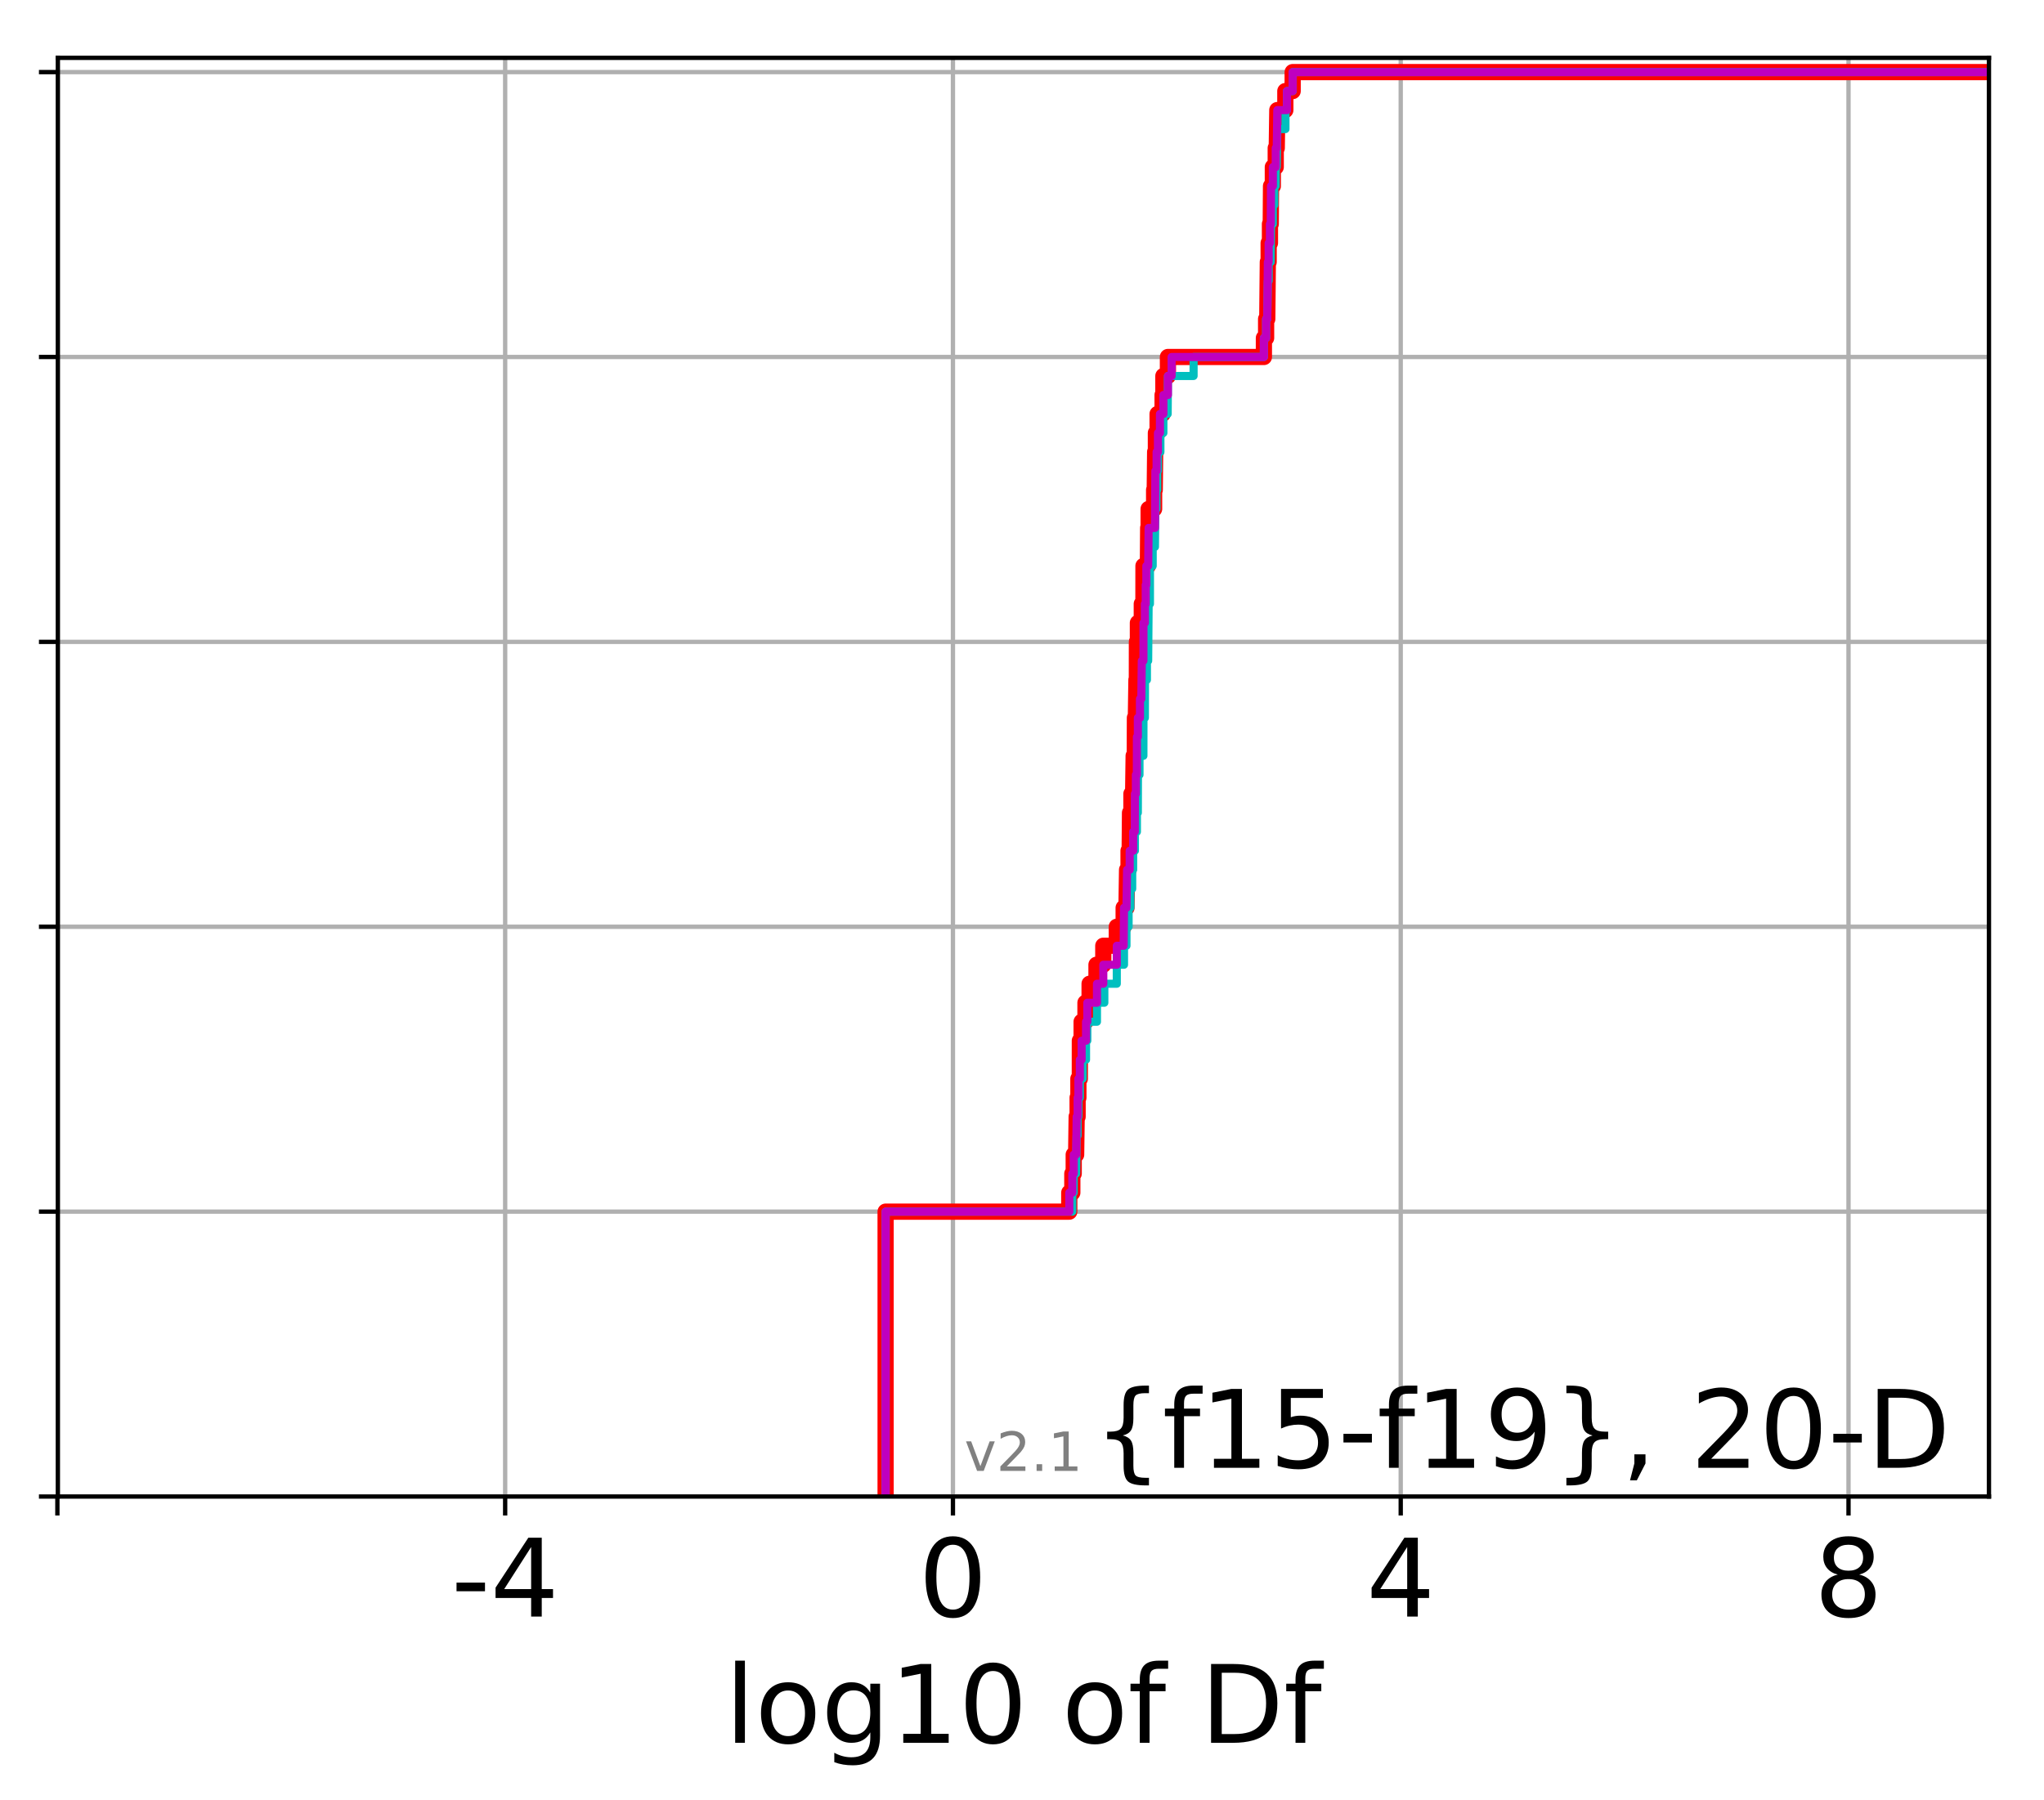 <?xml version="1.0" encoding="utf-8" standalone="no"?>
<!DOCTYPE svg PUBLIC "-//W3C//DTD SVG 1.1//EN"
  "http://www.w3.org/Graphics/SVG/1.1/DTD/svg11.dtd">
<!-- Created with matplotlib (http://matplotlib.org/) -->
<svg height="333pt" version="1.1" viewBox="0 0 378 333" width="378pt" xmlns="http://www.w3.org/2000/svg" xmlns:xlink="http://www.w3.org/1999/xlink">
 <defs>
  <style type="text/css">
*{stroke-linecap:butt;stroke-linejoin:round;}
  </style>
 </defs>
 <g id="figure_1">
  <g id="patch_1">
   <path d="M 0 333.724 
L 378.52 333.724 
L 378.52 0 
L 0 0 
z
" style="fill:#ffffff;"/>
  </g>
  <g id="axes_1">
   <g id="patch_2">
    <path d="M 10.7 276.812 
L 367.82 276.812 
L 367.82 10.7 
L 10.7 10.7 
z
" style="fill:#ffffff;"/>
   </g>
   <g id="matplotlib.axis_1">
    <g id="xtick_1">
     <g id="line2d_1">
      <path clip-path="url(#pb46f134812)" d="M 10.611 276.812 
L 10.611 10.7 
" style="fill:none;stroke:#b0b0b0;stroke-linecap:square;stroke-width:0.8;"/>
     </g>
     <g id="line2d_2">
      <defs>
       <path d="M 0 0 
L 0 3.5 
" id="mc94358516d" style="stroke:#000000;stroke-width:0.8;"/>
      </defs>
      <g>
       <use style="stroke:#000000;stroke-width:0.8;" x="10.611" xlink:href="#mc94358516d" y="276.812"/>
      </g>
     </g>
    </g>
    <g id="xtick_2">
     <g id="line2d_3">
      <path clip-path="url(#pb46f134812)" d="M 93.42 276.812 
L 93.42 10.7 
" style="fill:none;stroke:#b0b0b0;stroke-linecap:square;stroke-width:0.8;"/>
     </g>
     <g id="line2d_4">
      <g>
       <use style="stroke:#000000;stroke-width:0.8;" x="93.42" xlink:href="#mc94358516d" y="276.812"/>
      </g>
     </g>
     <g id="text_1">
      <!-- -4 -->
      <defs>
       <path d="M 4.891 31.391 
L 31.203 31.391 
L 31.203 23.391 
L 4.891 23.391 
z
" id="DejaVuSans-2d"/>
       <path d="M 37.797 64.312 
L 12.891 25.391 
L 37.797 25.391 
z
M 35.203 72.906 
L 47.609 72.906 
L 47.609 25.391 
L 58.016 25.391 
L 58.016 17.188 
L 47.609 17.188 
L 47.609 0 
L 37.797 0 
L 37.797 17.188 
L 4.891 17.188 
L 4.891 26.703 
z
" id="DejaVuSans-34"/>
      </defs>
      <g transform="translate(83.449 299.009)scale(0.2 -0.2)">
       <use xlink:href="#DejaVuSans-2d"/>
       <use x="36.084" xlink:href="#DejaVuSans-34"/>
      </g>
     </g>
    </g>
    <g id="xtick_3">
     <g id="line2d_5">
      <path clip-path="url(#pb46f134812)" d="M 176.229 276.812 
L 176.229 10.7 
" style="fill:none;stroke:#b0b0b0;stroke-linecap:square;stroke-width:0.8;"/>
     </g>
     <g id="line2d_6">
      <g>
       <use style="stroke:#000000;stroke-width:0.8;" x="176.229" xlink:href="#mc94358516d" y="276.812"/>
      </g>
     </g>
     <g id="text_2">
      <!-- 0 -->
      <defs>
       <path d="M 31.781 66.406 
Q 24.172 66.406 20.328 58.906 
Q 16.5 51.422 16.5 36.375 
Q 16.5 21.391 20.328 13.891 
Q 24.172 6.391 31.781 6.391 
Q 39.453 6.391 43.281 13.891 
Q 47.125 21.391 47.125 36.375 
Q 47.125 51.422 43.281 58.906 
Q 39.453 66.406 31.781 66.406 
M 31.781 74.219 
Q 44.047 74.219 50.516 64.516 
Q 56.984 54.828 56.984 36.375 
Q 56.984 17.969 50.516 8.266 
Q 44.047 -1.422 31.781 -1.422 
Q 19.531 -1.422 13.062 8.266 
Q 6.594 17.969 6.594 36.375 
Q 6.594 54.828 13.062 64.516 
Q 19.531 74.219 31.781 74.219 
" id="DejaVuSans-30"/>
      </defs>
      <g transform="translate(169.867 299.009)scale(0.2 -0.2)">
       <use xlink:href="#DejaVuSans-30"/>
      </g>
     </g>
    </g>
    <g id="xtick_4">
     <g id="line2d_7">
      <path clip-path="url(#pb46f134812)" d="M 259.038 276.812 
L 259.038 10.7 
" style="fill:none;stroke:#b0b0b0;stroke-linecap:square;stroke-width:0.8;"/>
     </g>
     <g id="line2d_8">
      <g>
       <use style="stroke:#000000;stroke-width:0.8;" x="259.038" xlink:href="#mc94358516d" y="276.812"/>
      </g>
     </g>
     <g id="text_3">
      <!-- 4 -->
      <g transform="translate(252.676 299.009)scale(0.2 -0.2)">
       <use xlink:href="#DejaVuSans-34"/>
      </g>
     </g>
    </g>
    <g id="xtick_5">
     <g id="line2d_9">
      <path clip-path="url(#pb46f134812)" d="M 341.848 276.812 
L 341.848 10.7 
" style="fill:none;stroke:#b0b0b0;stroke-linecap:square;stroke-width:0.8;"/>
     </g>
     <g id="line2d_10">
      <g>
       <use style="stroke:#000000;stroke-width:0.8;" x="341.848" xlink:href="#mc94358516d" y="276.812"/>
      </g>
     </g>
     <g id="text_4">
      <!-- 8 -->
      <defs>
       <path d="M 31.781 34.625 
Q 24.75 34.625 20.719 30.859 
Q 16.703 27.094 16.703 20.516 
Q 16.703 13.922 20.719 10.156 
Q 24.75 6.391 31.781 6.391 
Q 38.812 6.391 42.859 10.172 
Q 46.922 13.969 46.922 20.516 
Q 46.922 27.094 42.891 30.859 
Q 38.875 34.625 31.781 34.625 
M 21.922 38.812 
Q 15.578 40.375 12.031 44.719 
Q 8.5 49.078 8.5 55.328 
Q 8.5 64.062 14.719 69.141 
Q 20.953 74.219 31.781 74.219 
Q 42.672 74.219 48.875 69.141 
Q 55.078 64.062 55.078 55.328 
Q 55.078 49.078 51.531 44.719 
Q 48 40.375 41.703 38.812 
Q 48.828 37.156 52.797 32.312 
Q 56.781 27.484 56.781 20.516 
Q 56.781 9.906 50.312 4.234 
Q 43.844 -1.422 31.781 -1.422 
Q 19.734 -1.422 13.25 4.234 
Q 6.781 9.906 6.781 20.516 
Q 6.781 27.484 10.781 32.312 
Q 14.797 37.156 21.922 38.812 
M 18.312 54.391 
Q 18.312 48.734 21.844 45.562 
Q 25.391 42.391 31.781 42.391 
Q 38.141 42.391 41.719 45.562 
Q 45.312 48.734 45.312 54.391 
Q 45.312 60.062 41.719 63.234 
Q 38.141 66.406 31.781 66.406 
Q 25.391 66.406 21.844 63.234 
Q 18.312 60.062 18.312 54.391 
" id="DejaVuSans-38"/>
      </defs>
      <g transform="translate(335.485 299.009)scale(0.2 -0.2)">
       <use xlink:href="#DejaVuSans-38"/>
      </g>
     </g>
    </g>
    <g id="text_5">
     <!-- log10 of Df -->
     <defs>
      <path d="M 9.422 75.984 
L 18.406 75.984 
L 18.406 0 
L 9.422 0 
z
" id="DejaVuSans-6c"/>
      <path d="M 30.609 48.391 
Q 23.391 48.391 19.188 42.75 
Q 14.984 37.109 14.984 27.297 
Q 14.984 17.484 19.156 11.844 
Q 23.344 6.203 30.609 6.203 
Q 37.797 6.203 41.984 11.859 
Q 46.188 17.531 46.188 27.297 
Q 46.188 37.016 41.984 42.703 
Q 37.797 48.391 30.609 48.391 
M 30.609 56 
Q 42.328 56 49.016 48.375 
Q 55.719 40.766 55.719 27.297 
Q 55.719 13.875 49.016 6.219 
Q 42.328 -1.422 30.609 -1.422 
Q 18.844 -1.422 12.172 6.219 
Q 5.516 13.875 5.516 27.297 
Q 5.516 40.766 12.172 48.375 
Q 18.844 56 30.609 56 
" id="DejaVuSans-6f"/>
      <path d="M 45.406 27.984 
Q 45.406 37.75 41.375 43.109 
Q 37.359 48.484 30.078 48.484 
Q 22.859 48.484 18.828 43.109 
Q 14.797 37.75 14.797 27.984 
Q 14.797 18.266 18.828 12.891 
Q 22.859 7.516 30.078 7.516 
Q 37.359 7.516 41.375 12.891 
Q 45.406 18.266 45.406 27.984 
M 54.391 6.781 
Q 54.391 -7.172 48.188 -13.984 
Q 42 -20.797 29.203 -20.797 
Q 24.469 -20.797 20.266 -20.094 
Q 16.062 -19.391 12.109 -17.922 
L 12.109 -9.188 
Q 16.062 -11.328 19.922 -12.344 
Q 23.781 -13.375 27.781 -13.375 
Q 36.625 -13.375 41.016 -8.766 
Q 45.406 -4.156 45.406 5.172 
L 45.406 9.625 
Q 42.625 4.781 38.281 2.391 
Q 33.938 0 27.875 0 
Q 17.828 0 11.672 7.656 
Q 5.516 15.328 5.516 27.984 
Q 5.516 40.672 11.672 48.328 
Q 17.828 56 27.875 56 
Q 33.938 56 38.281 53.609 
Q 42.625 51.219 45.406 46.391 
L 45.406 54.688 
L 54.391 54.688 
z
" id="DejaVuSans-67"/>
      <path d="M 12.406 8.297 
L 28.516 8.297 
L 28.516 63.922 
L 10.984 60.406 
L 10.984 69.391 
L 28.422 72.906 
L 38.281 72.906 
L 38.281 8.297 
L 54.391 8.297 
L 54.391 0 
L 12.406 0 
z
" id="DejaVuSans-31"/>
      <path id="DejaVuSans-20"/>
      <path d="M 37.109 75.984 
L 37.109 68.5 
L 28.516 68.5 
Q 23.688 68.5 21.797 66.547 
Q 19.922 64.594 19.922 59.516 
L 19.922 54.688 
L 34.719 54.688 
L 34.719 47.703 
L 19.922 47.703 
L 19.922 0 
L 10.891 0 
L 10.891 47.703 
L 2.297 47.703 
L 2.297 54.688 
L 10.891 54.688 
L 10.891 58.5 
Q 10.891 67.625 15.141 71.797 
Q 19.391 75.984 28.609 75.984 
z
" id="DejaVuSans-66"/>
      <path d="M 19.672 64.797 
L 19.672 8.109 
L 31.594 8.109 
Q 46.688 8.109 53.688 14.938 
Q 60.688 21.781 60.688 36.531 
Q 60.688 51.172 53.688 57.984 
Q 46.688 64.797 31.594 64.797 
z
M 9.812 72.906 
L 30.078 72.906 
Q 51.266 72.906 61.172 64.094 
Q 71.094 55.281 71.094 36.531 
Q 71.094 17.672 61.125 8.828 
Q 51.172 0 30.078 0 
L 9.812 0 
z
" id="DejaVuSans-44"/>
     </defs>
     <g transform="translate(134.074 322.365)scale(0.2 -0.2)">
      <use xlink:href="#DejaVuSans-6c"/>
      <use x="27.783" xlink:href="#DejaVuSans-6f"/>
      <use x="88.965" xlink:href="#DejaVuSans-67"/>
      <use x="152.441" xlink:href="#DejaVuSans-31"/>
      <use x="216.064" xlink:href="#DejaVuSans-30"/>
      <use x="279.688" xlink:href="#DejaVuSans-20"/>
      <use x="311.475" xlink:href="#DejaVuSans-6f"/>
      <use x="372.656" xlink:href="#DejaVuSans-66"/>
      <use x="407.861" xlink:href="#DejaVuSans-20"/>
      <use x="439.648" xlink:href="#DejaVuSans-44"/>
      <use x="516.65" xlink:href="#DejaVuSans-66"/>
     </g>
    </g>
   </g>
   <g id="matplotlib.axis_2">
    <g id="ytick_1">
     <g id="line2d_11">
      <path clip-path="url(#pb46f134812)" d="M 10.7 276.812 
L 367.82 276.812 
" style="fill:none;stroke:#b0b0b0;stroke-linecap:square;stroke-width:0.8;"/>
     </g>
     <g id="line2d_12">
      <defs>
       <path d="M 0 0 
L -3.5 0 
" id="m25a83d7b4c" style="stroke:#000000;stroke-width:0.8;"/>
      </defs>
      <g>
       <use style="stroke:#000000;stroke-width:0.8;" x="10.7" xlink:href="#m25a83d7b4c" y="276.812"/>
      </g>
     </g>
    </g>
    <g id="ytick_2">
     <g id="line2d_13">
      <path clip-path="url(#pb46f134812)" d="M 10.7 224.117 
L 367.82 224.117 
" style="fill:none;stroke:#b0b0b0;stroke-linecap:square;stroke-width:0.8;"/>
     </g>
     <g id="line2d_14">
      <g>
       <use style="stroke:#000000;stroke-width:0.8;" x="10.7" xlink:href="#m25a83d7b4c" y="224.117"/>
      </g>
     </g>
    </g>
    <g id="ytick_3">
     <g id="line2d_15">
      <path clip-path="url(#pb46f134812)" d="M 10.7 171.421 
L 367.82 171.421 
" style="fill:none;stroke:#b0b0b0;stroke-linecap:square;stroke-width:0.8;"/>
     </g>
     <g id="line2d_16">
      <g>
       <use style="stroke:#000000;stroke-width:0.8;" x="10.7" xlink:href="#m25a83d7b4c" y="171.421"/>
      </g>
     </g>
    </g>
    <g id="ytick_4">
     <g id="line2d_17">
      <path clip-path="url(#pb46f134812)" d="M 10.7 118.726 
L 367.82 118.726 
" style="fill:none;stroke:#b0b0b0;stroke-linecap:square;stroke-width:0.8;"/>
     </g>
     <g id="line2d_18">
      <g>
       <use style="stroke:#000000;stroke-width:0.8;" x="10.7" xlink:href="#m25a83d7b4c" y="118.726"/>
      </g>
     </g>
    </g>
    <g id="ytick_5">
     <g id="line2d_19">
      <path clip-path="url(#pb46f134812)" d="M 10.7 66.03 
L 367.82 66.03 
" style="fill:none;stroke:#b0b0b0;stroke-linecap:square;stroke-width:0.8;"/>
     </g>
     <g id="line2d_20">
      <g>
       <use style="stroke:#000000;stroke-width:0.8;" x="10.7" xlink:href="#m25a83d7b4c" y="66.03"/>
      </g>
     </g>
    </g>
    <g id="ytick_6">
     <g id="line2d_21">
      <path clip-path="url(#pb46f134812)" d="M 10.7 13.335 
L 367.82 13.335 
" style="fill:none;stroke:#b0b0b0;stroke-linecap:square;stroke-width:0.8;"/>
     </g>
     <g id="line2d_22">
      <g>
       <use style="stroke:#000000;stroke-width:0.8;" x="10.7" xlink:href="#m25a83d7b4c" y="13.335"/>
      </g>
     </g>
    </g>
   </g>
   <g id="line2d_23">
    <path clip-path="url(#pb46f134812)" d="M 163.778 276.812 
L 163.778 273.299 
L 163.778 273.299 
L 163.778 273.299 
L 163.778 269.786 
L 163.778 269.786 
L 163.778 269.786 
L 163.778 266.273 
L 163.778 266.273 
L 163.778 266.273 
L 163.778 262.76 
L 163.778 262.76 
L 163.778 262.76 
L 163.778 259.247 
L 163.778 259.247 
L 163.778 259.247 
L 163.778 255.734 
L 163.778 255.734 
L 163.778 255.734 
L 163.778 252.221 
L 163.778 252.221 
L 163.778 252.221 
L 163.778 248.708 
L 163.778 248.708 
L 163.778 248.708 
L 163.778 245.195 
L 163.778 245.195 
L 163.778 245.195 
L 163.778 241.682 
L 163.778 241.682 
L 163.778 241.682 
L 163.778 238.169 
L 163.778 238.169 
L 163.778 238.169 
L 163.778 234.656 
L 163.778 234.656 
L 163.778 234.656 
L 163.778 231.143 
L 163.778 231.143 
L 163.778 231.143 
L 163.778 227.63 
L 163.778 227.63 
L 163.778 227.63 
L 163.778 224.117 
L 197.742 224.117 
L 197.742 220.604 
L 198.306 220.604 
L 198.306 217.09 
L 198.564 217.09 
L 198.564 213.577 
L 199.013 213.577 
L 199.11 206.551 
L 199.284 206.551 
L 199.284 203.038 
L 199.429 203.038 
L 199.429 199.525 
L 199.695 199.525 
L 199.699 192.499 
L 200.025 192.499 
L 200.025 188.986 
L 200.737 188.986 
L 200.737 185.473 
L 201.5 185.473 
L 201.5 181.96 
L 202.776 181.96 
L 202.776 178.447 
L 204.034 178.447 
L 204.034 174.934 
L 206.53 174.934 
L 206.53 171.421 
L 207.799 171.421 
L 207.799 167.908 
L 208.321 167.908 
L 208.429 160.882 
L 208.702 160.882 
L 208.702 157.369 
L 208.913 157.369 
L 208.974 150.343 
L 209.237 150.343 
L 209.237 146.83 
L 209.55 146.83 
L 209.647 139.804 
L 209.855 139.804 
L 209.881 132.778 
L 210.058 132.778 
L 210.163 125.752 
L 210.24 125.752 
L 210.251 118.726 
L 210.432 118.726 
L 210.432 115.213 
L 211.153 115.213 
L 211.153 111.7 
L 211.453 111.7 
L 211.463 104.674 
L 212.281 104.674 
L 212.332 97.647 
L 212.417 97.647 
L 212.417 94.134 
L 213.433 94.134 
L 213.433 90.621 
L 213.547 90.621 
L 213.623 83.595 
L 213.76 83.595 
L 213.76 80.082 
L 214.075 80.082 
L 214.075 76.569 
L 214.999 76.569 
L 214.999 73.056 
L 215.146 73.056 
L 215.146 69.543 
L 215.987 69.543 
L 215.987 66.03 
L 233.735 66.03 
L 233.735 62.517 
L 234.144 62.517 
L 234.144 59.004 
L 234.357 59.004 
L 234.461 48.465 
L 234.613 48.465 
L 234.613 44.952 
L 234.854 44.952 
L 234.854 41.439 
L 235.001 41.439 
L 235.051 34.413 
L 235.389 34.413 
L 235.389 30.9 
L 235.923 30.9 
L 235.923 27.387 
L 236.112 27.387 
L 236.214 20.361 
L 237.699 20.361 
L 237.699 16.848 
L 239.055 16.848 
L 239.055 13.335 
L 239.055 13.335 
L 367.82 13.335 
L 367.82 13.335 
" style="fill:none;stroke:#ff0000;stroke-linecap:square;stroke-width:3;"/>
   </g>
   <g id="line2d_24">
    <path clip-path="url(#pb46f134812)" d="M 163.778 276.812 
L 163.778 273.299 
L 163.778 273.299 
L 163.778 273.299 
L 163.778 269.786 
L 163.778 269.786 
L 163.778 269.786 
L 163.778 266.273 
L 163.778 266.273 
L 163.778 266.273 
L 163.778 262.76 
L 163.778 262.76 
L 163.778 262.76 
L 163.778 259.247 
L 163.778 259.247 
L 163.778 259.247 
L 163.778 255.734 
L 163.778 255.734 
L 163.778 255.734 
L 163.778 252.221 
L 163.778 252.221 
L 163.778 252.221 
L 163.778 248.708 
L 163.778 248.708 
L 163.778 248.708 
L 163.778 245.195 
L 163.778 245.195 
L 163.778 245.195 
L 163.778 241.682 
L 163.778 241.682 
L 163.778 241.682 
L 163.778 238.169 
L 163.778 238.169 
L 163.778 238.169 
L 163.778 234.656 
L 163.778 234.656 
L 163.778 234.656 
L 163.778 231.143 
L 163.778 231.143 
L 163.778 231.143 
L 163.778 227.63 
L 163.778 227.63 
L 163.778 227.63 
L 163.778 224.117 
L 198.306 224.117 
L 198.306 220.604 
L 198.564 220.604 
L 198.564 217.09 
L 199.013 217.09 
L 199.11 210.064 
L 199.284 210.064 
L 199.284 206.551 
L 199.429 206.551 
L 199.429 203.038 
L 199.699 203.038 
L 199.699 199.525 
L 200.231 199.525 
L 200.231 196.012 
L 200.841 196.012 
L 200.841 192.499 
L 201.076 192.499 
L 201.076 188.986 
L 202.863 188.986 
L 202.863 185.473 
L 204.226 185.473 
L 204.226 181.96 
L 206.53 181.96 
L 206.53 178.447 
L 207.864 178.447 
L 207.864 174.934 
L 208.321 174.934 
L 208.321 171.421 
L 208.712 171.421 
L 208.712 167.908 
L 209.044 167.908 
L 209.044 164.395 
L 209.381 164.395 
L 209.381 160.882 
L 209.55 160.882 
L 209.55 157.369 
L 209.881 157.369 
L 209.881 153.856 
L 210.251 153.856 
L 210.251 150.343 
L 210.424 150.343 
L 210.442 143.317 
L 210.728 143.317 
L 210.728 139.804 
L 211.453 139.804 
L 211.463 132.778 
L 211.724 132.778 
L 211.745 125.752 
L 212.101 125.752 
L 212.101 122.239 
L 212.332 122.239 
L 212.417 111.7 
L 212.66 111.7 
L 212.662 104.674 
L 213.169 104.674 
L 213.169 101.161 
L 213.583 101.161 
L 213.663 94.134 
L 213.871 94.134 
L 213.871 90.621 
L 214.014 90.621 
L 214.014 87.108 
L 214.142 87.108 
L 214.142 83.595 
L 214.595 83.595 
L 214.595 80.082 
L 215.146 80.082 
L 215.146 76.569 
L 215.939 76.569 
L 215.987 69.543 
L 220.732 69.543 
L 220.732 66.03 
L 233.735 66.03 
L 233.735 62.517 
L 234.144 62.517 
L 234.144 59.004 
L 234.357 59.004 
L 234.461 51.978 
L 234.613 51.978 
L 234.613 48.465 
L 235.001 48.465 
L 235.051 41.439 
L 235.389 41.439 
L 235.389 37.926 
L 235.654 37.926 
L 235.654 34.413 
L 235.923 34.413 
L 235.923 30.9 
L 236.112 30.9 
L 236.214 23.874 
L 237.722 23.874 
L 237.722 20.361 
L 238.001 20.361 
L 238.001 16.848 
L 239.069 16.848 
L 239.069 13.335 
L 239.069 13.335 
L 367.82 13.335 
L 367.82 13.335 
" style="fill:none;stroke:#00bfbf;stroke-linecap:square;stroke-width:1.5;"/>
   </g>
   <g id="line2d_25">
    <path clip-path="url(#pb46f134812)" d="M 163.778 276.812 
L 163.778 273.299 
L 163.778 273.299 
L 163.778 273.299 
L 163.778 269.786 
L 163.778 269.786 
L 163.778 269.786 
L 163.778 266.273 
L 163.778 266.273 
L 163.778 266.273 
L 163.778 262.76 
L 163.778 262.76 
L 163.778 262.76 
L 163.778 259.247 
L 163.778 259.247 
L 163.778 259.247 
L 163.778 255.734 
L 163.778 255.734 
L 163.778 255.734 
L 163.778 252.221 
L 163.778 252.221 
L 163.778 252.221 
L 163.778 248.708 
L 163.778 248.708 
L 163.778 248.708 
L 163.778 245.195 
L 163.778 245.195 
L 163.778 245.195 
L 163.778 241.682 
L 163.778 241.682 
L 163.778 241.682 
L 163.778 238.169 
L 163.778 238.169 
L 163.778 238.169 
L 163.778 234.656 
L 163.778 234.656 
L 163.778 234.656 
L 163.778 231.143 
L 163.778 231.143 
L 163.778 231.143 
L 163.778 227.63 
L 163.778 227.63 
L 163.778 227.63 
L 163.778 224.117 
L 197.742 224.117 
L 197.742 220.604 
L 198.306 220.604 
L 198.306 217.09 
L 198.564 217.09 
L 198.564 213.577 
L 199.013 213.577 
L 199.11 206.551 
L 199.284 206.551 
L 199.284 203.038 
L 199.429 203.038 
L 199.429 199.525 
L 199.699 199.525 
L 199.699 196.012 
L 200.025 196.012 
L 200.025 192.499 
L 200.841 192.499 
L 200.841 188.986 
L 201.076 188.986 
L 201.076 185.473 
L 202.863 185.473 
L 202.863 181.96 
L 204.034 181.96 
L 204.034 178.447 
L 206.53 178.447 
L 206.53 174.934 
L 207.799 174.934 
L 207.864 167.908 
L 208.321 167.908 
L 208.429 160.882 
L 208.913 160.882 
L 208.913 157.369 
L 209.55 157.369 
L 209.55 153.856 
L 209.855 153.856 
L 209.881 146.83 
L 210.058 146.83 
L 210.058 143.317 
L 210.24 143.317 
L 210.251 136.291 
L 210.424 136.291 
L 210.424 132.778 
L 210.816 132.778 
L 210.816 129.265 
L 211.063 129.265 
L 211.153 122.239 
L 211.453 122.239 
L 211.463 115.213 
L 211.724 115.213 
L 211.724 111.7 
L 211.88 111.7 
L 211.88 108.187 
L 211.995 108.187 
L 211.995 104.674 
L 212.332 104.674 
L 212.417 97.647 
L 213.583 97.647 
L 213.663 87.108 
L 213.892 87.108 
L 213.892 83.595 
L 214.142 83.595 
L 214.142 80.082 
L 214.509 80.082 
L 214.509 76.569 
L 215.146 76.569 
L 215.146 73.056 
L 215.987 73.056 
L 215.987 69.543 
L 216.666 69.543 
L 216.666 66.03 
L 233.735 66.03 
L 233.735 62.517 
L 234.144 62.517 
L 234.144 59.004 
L 234.357 59.004 
L 234.461 48.465 
L 234.613 48.465 
L 234.613 44.952 
L 234.854 44.952 
L 234.854 41.439 
L 235.001 41.439 
L 235.051 34.413 
L 235.389 34.413 
L 235.389 30.9 
L 235.923 30.9 
L 235.923 27.387 
L 236.112 27.387 
L 236.214 20.361 
L 238.001 20.361 
L 238.001 16.848 
L 239.055 16.848 
L 239.055 13.335 
L 239.055 13.335 
L 367.82 13.335 
L 367.82 13.335 
" style="fill:none;stroke:#bf00bf;stroke-linecap:square;stroke-width:1.5;"/>
   </g>
   <g id="patch_3">
    <path d="M 10.7 276.812 
L 10.7 10.7 
" style="fill:none;stroke:#000000;stroke-linecap:square;stroke-linejoin:miter;stroke-width:0.8;"/>
   </g>
   <g id="patch_4">
    <path d="M 367.82 276.812 
L 367.82 10.7 
" style="fill:none;stroke:#000000;stroke-linecap:square;stroke-linejoin:miter;stroke-width:0.8;"/>
   </g>
   <g id="patch_5">
    <path d="M 10.7 276.812 
L 367.82 276.812 
" style="fill:none;stroke:#000000;stroke-linecap:square;stroke-linejoin:miter;stroke-width:0.8;"/>
   </g>
   <g id="patch_6">
    <path d="M 10.7 10.7 
L 367.82 10.7 
" style="fill:none;stroke:#000000;stroke-linecap:square;stroke-linejoin:miter;stroke-width:0.8;"/>
   </g>
   <g id="text_6">
    <!-- {f15-f19}, 20-D -->
    <defs>
     <path d="M 51.125 -9.281 
L 51.125 -16.312 
L 48.094 -16.312 
Q 35.938 -16.312 31.812 -12.688 
Q 27.688 -9.078 27.688 1.703 
L 27.688 13.375 
Q 27.688 20.75 25.047 23.578 
Q 22.406 26.422 15.484 26.422 
L 12.5 26.422 
L 12.5 33.406 
L 15.484 33.406 
Q 22.469 33.406 25.078 36.203 
Q 27.688 39.016 27.688 46.297 
L 27.688 58.016 
Q 27.688 68.797 31.812 72.391 
Q 35.938 75.984 48.094 75.984 
L 51.125 75.984 
L 51.125 69 
L 47.797 69 
Q 40.922 69 38.812 66.844 
Q 36.719 64.703 36.719 57.812 
L 36.719 45.703 
Q 36.719 38.031 34.5 34.562 
Q 32.281 31.109 26.906 29.891 
Q 32.328 28.562 34.516 25.094 
Q 36.719 21.625 36.719 14.016 
L 36.719 1.906 
Q 36.719 -4.984 38.812 -7.125 
Q 40.922 -9.281 47.797 -9.281 
z
" id="DejaVuSans-7b"/>
     <path d="M 10.797 72.906 
L 49.516 72.906 
L 49.516 64.594 
L 19.828 64.594 
L 19.828 46.734 
Q 21.969 47.469 24.109 47.828 
Q 26.266 48.188 28.422 48.188 
Q 40.625 48.188 47.75 41.5 
Q 54.891 34.812 54.891 23.391 
Q 54.891 11.625 47.562 5.094 
Q 40.234 -1.422 26.906 -1.422 
Q 22.312 -1.422 17.547 -0.641 
Q 12.797 0.141 7.719 1.703 
L 7.719 11.625 
Q 12.109 9.234 16.797 8.062 
Q 21.484 6.891 26.703 6.891 
Q 35.156 6.891 40.078 11.328 
Q 45.016 15.766 45.016 23.391 
Q 45.016 31 40.078 35.438 
Q 35.156 39.891 26.703 39.891 
Q 22.75 39.891 18.812 39.016 
Q 14.891 38.141 10.797 36.281 
z
" id="DejaVuSans-35"/>
     <path d="M 10.984 1.516 
L 10.984 10.5 
Q 14.703 8.734 18.5 7.812 
Q 22.312 6.891 25.984 6.891 
Q 35.75 6.891 40.891 13.453 
Q 46.047 20.016 46.781 33.406 
Q 43.953 29.203 39.594 26.953 
Q 35.25 24.703 29.984 24.703 
Q 19.047 24.703 12.672 31.312 
Q 6.297 37.938 6.297 49.422 
Q 6.297 60.641 12.938 67.422 
Q 19.578 74.219 30.609 74.219 
Q 43.266 74.219 49.922 64.516 
Q 56.594 54.828 56.594 36.375 
Q 56.594 19.141 48.406 8.859 
Q 40.234 -1.422 26.422 -1.422 
Q 22.703 -1.422 18.891 -0.688 
Q 15.094 0.047 10.984 1.516 
M 30.609 32.422 
Q 37.25 32.422 41.125 36.953 
Q 45.016 41.5 45.016 49.422 
Q 45.016 57.281 41.125 61.844 
Q 37.25 66.406 30.609 66.406 
Q 23.969 66.406 20.094 61.844 
Q 16.219 57.281 16.219 49.422 
Q 16.219 41.5 20.094 36.953 
Q 23.969 32.422 30.609 32.422 
" id="DejaVuSans-39"/>
     <path d="M 12.5 -9.281 
L 15.922 -9.281 
Q 22.75 -9.281 24.828 -7.172 
Q 26.906 -5.078 26.906 1.906 
L 26.906 14.016 
Q 26.906 21.625 29.094 25.094 
Q 31.297 28.562 36.719 29.891 
Q 31.297 31.109 29.094 34.562 
Q 26.906 38.031 26.906 45.703 
L 26.906 57.812 
Q 26.906 64.75 24.828 66.875 
Q 22.75 69 15.922 69 
L 12.5 69 
L 12.5 75.984 
L 15.578 75.984 
Q 27.734 75.984 31.812 72.391 
Q 35.891 68.797 35.891 58.016 
L 35.891 46.297 
Q 35.891 39.016 38.516 36.203 
Q 41.156 33.406 48.094 33.406 
L 51.125 33.406 
L 51.125 26.422 
L 48.094 26.422 
Q 41.156 26.422 38.516 23.578 
Q 35.891 20.75 35.891 13.375 
L 35.891 1.703 
Q 35.891 -9.078 31.812 -12.688 
Q 27.734 -16.312 15.578 -16.312 
L 12.5 -16.312 
z
" id="DejaVuSans-7d"/>
     <path d="M 11.719 12.406 
L 22.016 12.406 
L 22.016 4 
L 14.016 -11.625 
L 7.719 -11.625 
L 11.719 4 
z
" id="DejaVuSans-2c"/>
     <path d="M 19.188 8.297 
L 53.609 8.297 
L 53.609 0 
L 7.328 0 
L 7.328 8.297 
Q 12.938 14.109 22.625 23.891 
Q 32.328 33.688 34.812 36.531 
Q 39.547 41.844 41.422 45.531 
Q 43.312 49.219 43.312 52.781 
Q 43.312 58.594 39.234 62.25 
Q 35.156 65.922 28.609 65.922 
Q 23.969 65.922 18.812 64.312 
Q 13.672 62.703 7.812 59.422 
L 7.812 69.391 
Q 13.766 71.781 18.938 73 
Q 24.125 74.219 28.422 74.219 
Q 39.75 74.219 46.484 68.547 
Q 53.219 62.891 53.219 53.422 
Q 53.219 48.922 51.531 44.891 
Q 49.859 40.875 45.406 35.406 
Q 44.188 33.984 37.641 27.219 
Q 31.109 20.453 19.188 8.297 
" id="DejaVuSans-32"/>
    </defs>
    <g transform="translate(202.253 271.49)scale(0.2 -0.2)">
     <use xlink:href="#DejaVuSans-7b"/>
     <use x="63.623" xlink:href="#DejaVuSans-66"/>
     <use x="98.828" xlink:href="#DejaVuSans-31"/>
     <use x="162.451" xlink:href="#DejaVuSans-35"/>
     <use x="226.074" xlink:href="#DejaVuSans-2d"/>
     <use x="262.158" xlink:href="#DejaVuSans-66"/>
     <use x="297.363" xlink:href="#DejaVuSans-31"/>
     <use x="360.986" xlink:href="#DejaVuSans-39"/>
     <use x="424.609" xlink:href="#DejaVuSans-7d"/>
     <use x="488.232" xlink:href="#DejaVuSans-2c"/>
     <use x="520.02" xlink:href="#DejaVuSans-20"/>
     <use x="551.807" xlink:href="#DejaVuSans-32"/>
     <use x="615.43" xlink:href="#DejaVuSans-30"/>
     <use x="679.053" xlink:href="#DejaVuSans-2d"/>
     <use x="715.137" xlink:href="#DejaVuSans-44"/>
    </g>
   </g>
   <g id="text_7">
    <!-- v2.1 -->
    <defs>
     <path d="M 2.984 54.688 
L 12.5 54.688 
L 29.594 8.797 
L 46.688 54.688 
L 56.203 54.688 
L 35.688 0 
L 23.484 0 
z
" id="DejaVuSans-76"/>
     <path d="M 10.688 12.406 
L 21 12.406 
L 21 0 
L 10.688 0 
z
" id="DejaVuSans-2e"/>
    </defs>
    <g style="fill:#808080;" transform="translate(178.349 272.071)scale(0.1 -0.1)">
     <use xlink:href="#DejaVuSans-76"/>
     <use x="59.18" xlink:href="#DejaVuSans-32"/>
     <use x="122.803" xlink:href="#DejaVuSans-2e"/>
     <use x="154.59" xlink:href="#DejaVuSans-31"/>
    </g>
   </g>
  </g>
 </g>
 <defs>
  <clipPath id="pb46f134812">
   <rect height="266.112" width="357.12" x="10.7" y="10.7"/>
  </clipPath>
 </defs>
</svg>

